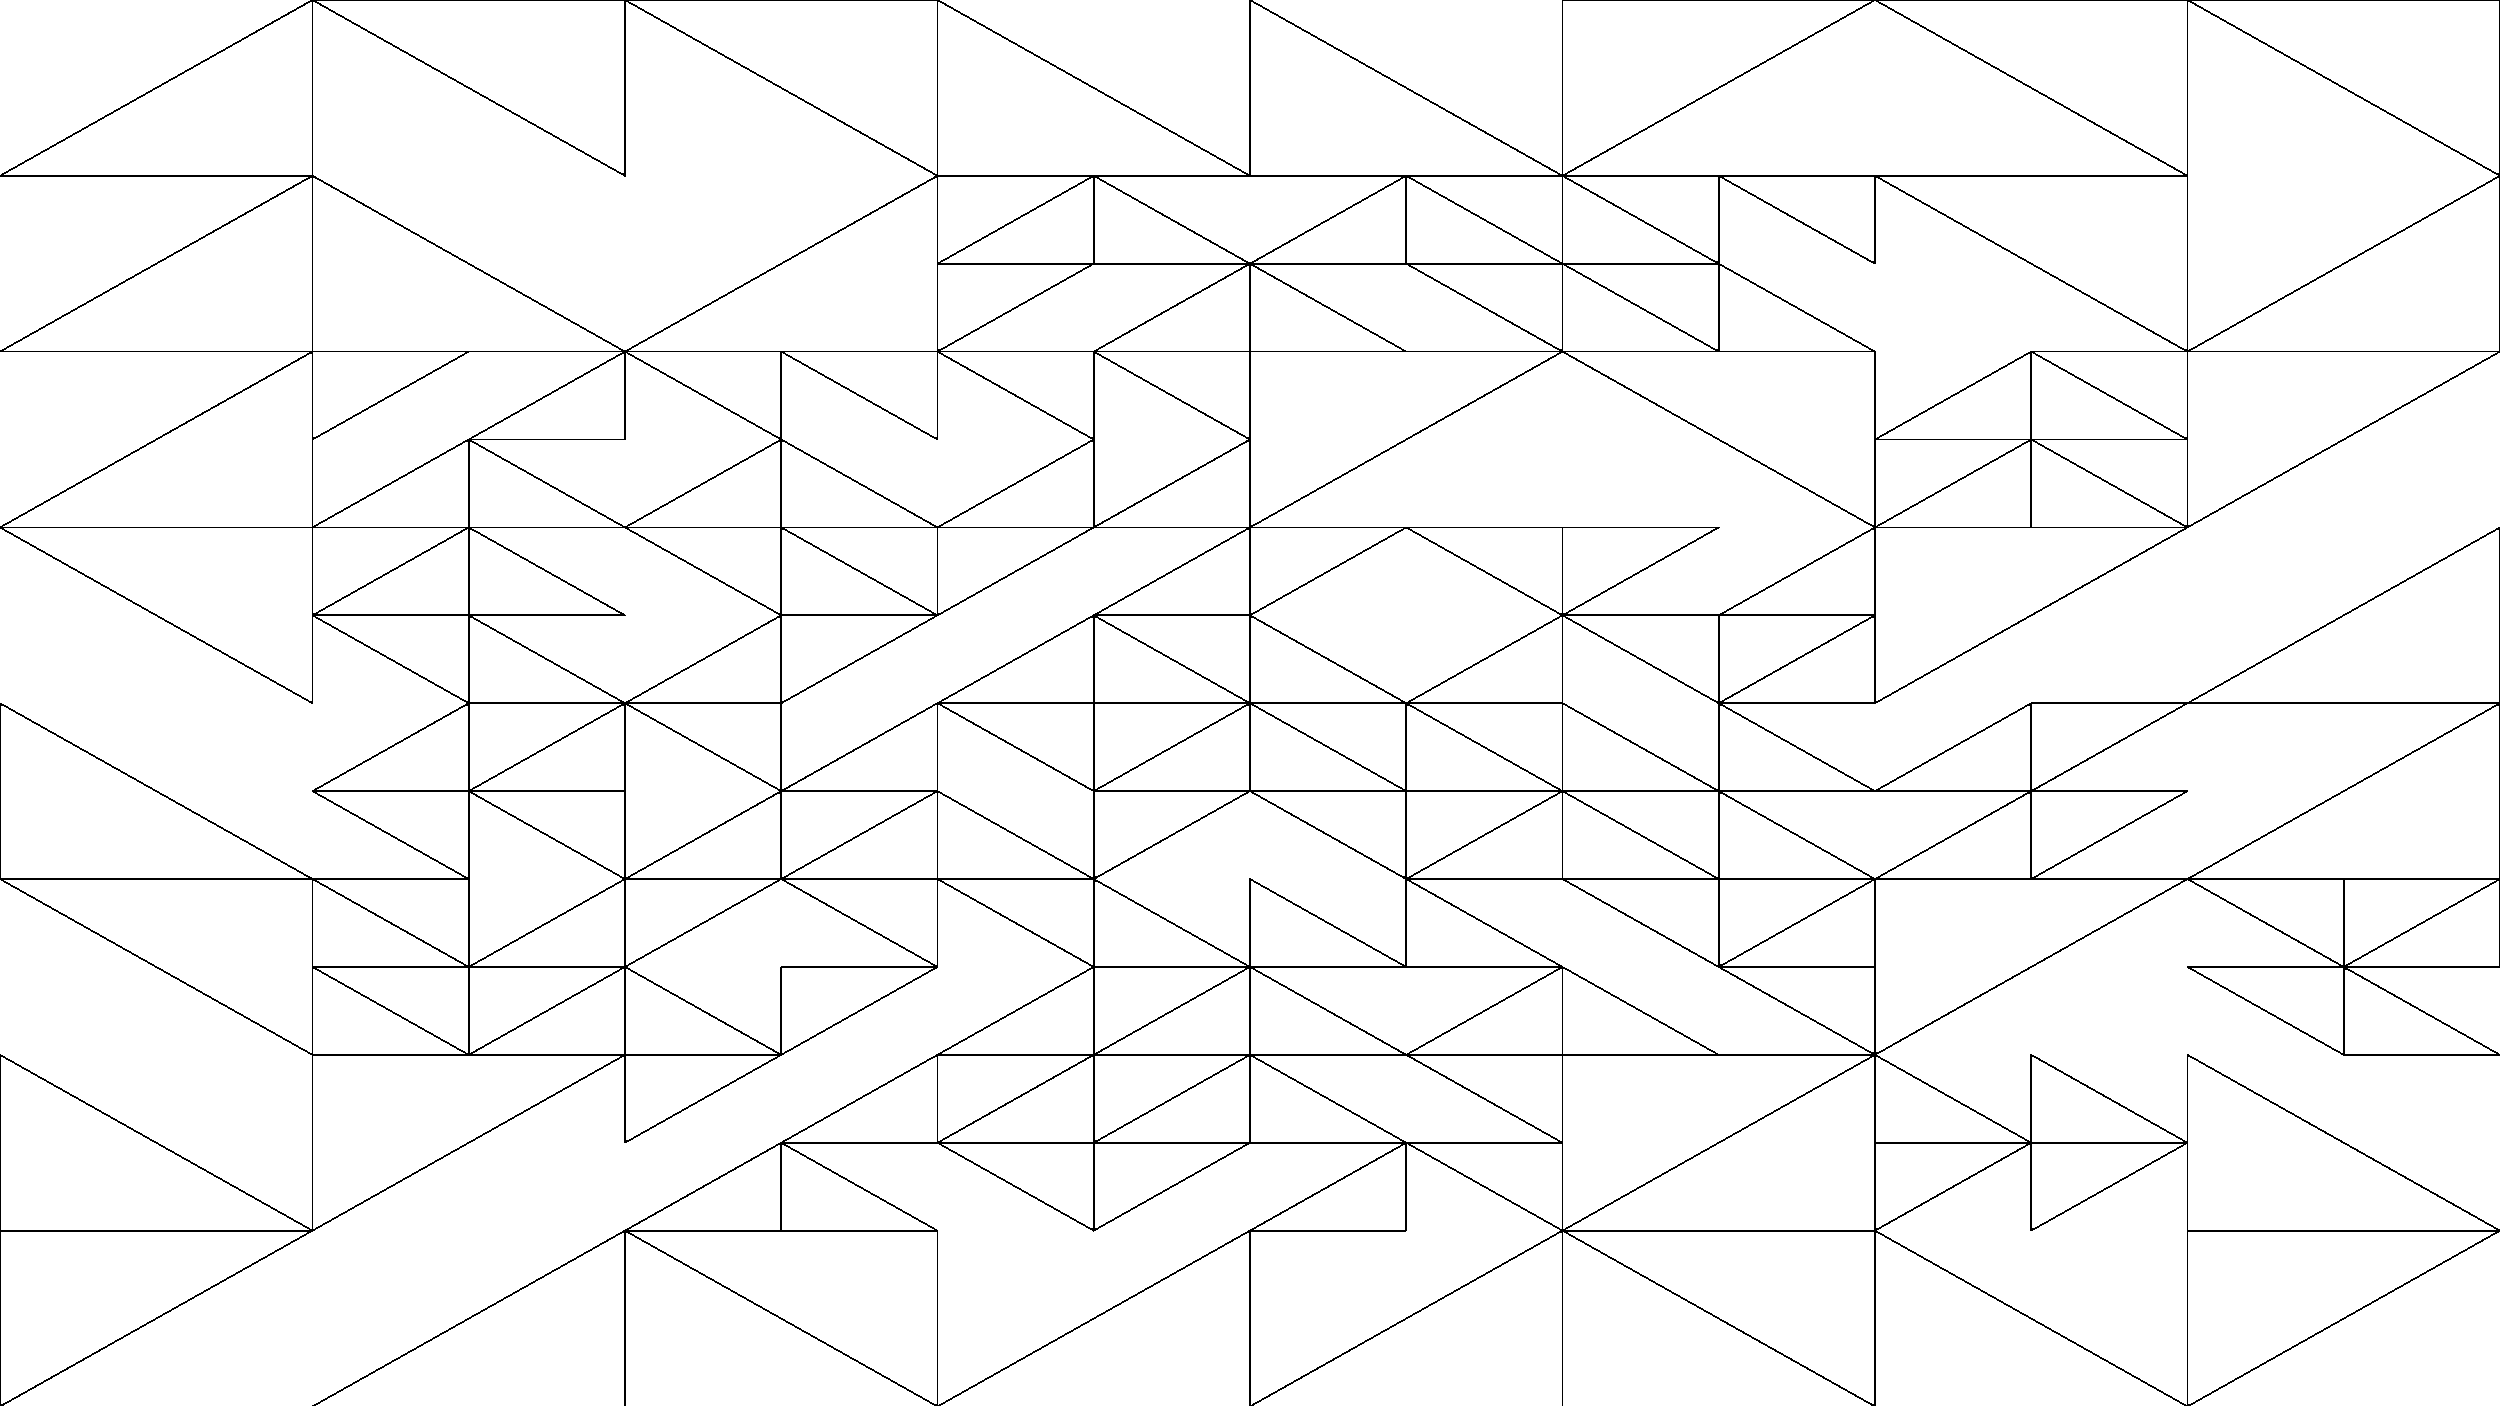 <svg xmlns="http://www.w3.org/2000/svg" version="1.1" xmlns:xlink="http://www.w3.org/1999/xlink" xmlns:svgjs="http://svgjs.dev/svgjs" viewBox="0 0 1422 800"><g shape-rendering="crispEdges" stroke-linejoin="round" fill="none" stroke-width="1" stroke="hsl(0, 3%, 90%)"><polygon points="1422,0 1422,100 1244.25,0"></polygon><polygon points="1244.25,100 1244.25,0 1066.5,0"></polygon><polygon points="1244.25,100 1066.5,100 1244.25,200"></polygon><polygon points="1422,200 1422,100 1244.25,200"></polygon><polygon points="888.75,100 1066.5,0 888.75,0"></polygon><polygon points="888.75,100 711,100 711,0"></polygon><polygon points="888.75,100 799.875,100 888.75,150"></polygon><polygon points="711,150 799.875,100 799.875,150"></polygon><polygon points="711,150 799.875,200 711,200"></polygon><polygon points="888.75,200 888.75,150 799.875,150"></polygon><polygon points="1066.5,150 977.625,100 1066.5,100"></polygon><polygon points="977.625,100 977.625,150 888.75,100"></polygon><polygon points="977.625,150 888.75,150 977.625,200"></polygon><polygon points="1066.5,200 977.625,200 977.625,150"></polygon><polygon points="1066.5,300 1066.5,200 888.75,200"></polygon><polygon points="888.75,200 711,300 711,200"></polygon><polygon points="888.75,350 888.75,300 799.875,300"></polygon><polygon points="799.875,300 711,300 711,350"></polygon><polygon points="711,400 711,350 799.875,400"></polygon><polygon points="888.75,350 799.875,400 888.75,400"></polygon><polygon points="1066.5,350 977.625,350 1066.5,300"></polygon><polygon points="977.625,300 888.75,350 888.75,300"></polygon><polygon points="977.625,400 888.75,350 977.625,350"></polygon><polygon points="1066.5,350 1066.5,400 977.625,400"></polygon><polygon points="1422,200 1244.25,200 1244.25,300"></polygon><polygon points="1244.25,250 1244.25,200 1155.375,200"></polygon><polygon points="1155.375,250 1155.375,200 1066.5,250"></polygon><polygon points="1066.5,300 1155.375,250 1155.375,300"></polygon><polygon points="1244.25,250 1244.25,300 1155.375,250"></polygon><polygon points="1244.25,300 1066.5,300 1066.5,400"></polygon><polygon points="1422,400 1244.25,400 1422,300"></polygon><polygon points="711,100 533.25,100 533.25,0"></polygon><polygon points="533.25,0 355.5,0 533.25,100"></polygon><polygon points="355.5,200 533.25,200 533.25,100"></polygon><polygon points="622.125,100 711,150 622.125,150"></polygon><polygon points="533.25,150 622.125,100 622.125,150"></polygon><polygon points="533.25,200 622.125,150 533.25,150"></polygon><polygon points="622.125,200 711,200 711,150"></polygon><polygon points="177.75,0 355.5,100 355.5,0"></polygon><polygon points="177.75,100 177.75,0 0,100"></polygon><polygon points="177.75,100 177.75,200 0,200"></polygon><polygon points="177.75,200 355.5,200 177.75,100"></polygon><polygon points="355.5,250 355.5,200 266.625,250"></polygon><polygon points="177.75,200 266.625,200 177.75,250"></polygon><polygon points="266.625,300 177.75,300 266.625,250"></polygon><polygon points="266.625,300 266.625,250 355.5,300"></polygon><polygon points="177.75,200 177.75,300 0,300"></polygon><polygon points="177.75,400 177.75,300 0,300"></polygon><polygon points="266.625,350 266.625,300 355.5,350"></polygon><polygon points="266.625,300 177.75,300 177.75,350"></polygon><polygon points="266.625,350 266.625,400 177.75,350"></polygon><polygon points="355.5,400 266.625,350 266.625,400"></polygon><polygon points="711,250 711,200 622.125,200"></polygon><polygon points="622.125,250 622.125,200 533.25,200"></polygon><polygon points="622.125,250 622.125,300 533.25,300"></polygon><polygon points="711,300 711,250 622.125,300"></polygon><polygon points="533.25,200 444.375,200 533.25,250"></polygon><polygon points="444.375,200 355.5,200 444.375,250"></polygon><polygon points="444.375,250 444.375,300 355.5,300"></polygon><polygon points="533.25,300 444.375,250 444.375,300"></polygon><polygon points="444.375,300 533.25,350 444.375,350"></polygon><polygon points="444.375,350 355.5,300 444.375,300"></polygon><polygon points="444.375,350 444.375,400 355.5,400"></polygon><polygon points="444.375,350 444.375,400 533.25,350"></polygon><polygon points="711,350 711,300 622.125,350"></polygon><polygon points="533.25,300 622.125,300 533.25,350"></polygon><polygon points="533.25,400 622.125,400 622.125,350"></polygon><polygon points="711,400 622.125,350 622.125,400"></polygon><polygon points="711,400 711,450 622.125,450"></polygon><polygon points="533.25,400 622.125,450 622.125,400"></polygon><polygon points="533.25,500 622.125,500 533.25,450"></polygon><polygon points="711,450 622.125,450 622.125,500"></polygon><polygon points="444.375,450 533.25,400 533.25,450"></polygon><polygon points="444.375,400 444.375,450 355.5,400"></polygon><polygon points="444.375,500 444.375,450 355.5,500"></polygon><polygon points="533.25,450 444.375,500 533.25,500"></polygon><polygon points="533.25,500 444.375,500 533.25,550"></polygon><polygon points="444.375,500 355.5,550 355.5,500"></polygon><polygon points="355.5,550 355.5,600 444.375,600"></polygon><polygon points="444.375,600 533.25,550 444.375,550"></polygon><polygon points="711,550 622.125,500 622.125,550"></polygon><polygon points="622.125,550 533.25,500 622.125,500"></polygon><polygon points="622.125,600 533.25,600 622.125,550"></polygon><polygon points="711,550 622.125,600 711,600"></polygon><polygon points="266.625,450 355.5,400 355.5,450"></polygon><polygon points="266.625,450 266.625,400 177.75,450"></polygon><polygon points="266.625,450 266.625,500 177.75,450"></polygon><polygon points="355.5,500 355.5,450 266.625,450"></polygon><polygon points="177.75,500 0,500 0,400"></polygon><polygon points="0,500 177.75,600 177.75,500"></polygon><polygon points="355.5,500 266.625,550 355.5,550"></polygon><polygon points="266.625,500 266.625,550 177.75,500"></polygon><polygon points="177.75,550 266.625,600 266.625,550"></polygon><polygon points="355.5,600 266.625,600 355.5,550"></polygon><polygon points="355.5,600 177.75,700 177.75,600"></polygon><polygon points="177.75,700 0,600 0,700"></polygon><polygon points="177.75,700 0,800 0,700"></polygon><polygon points="355.5,800 355.5,700 177.75,800"></polygon><polygon points="711,600 622.125,600 622.125,650"></polygon><polygon points="533.25,650 622.125,650 622.125,600"></polygon><polygon points="622.125,700 533.25,650 622.125,650"></polygon><polygon points="622.125,700 711,650 622.125,650"></polygon><polygon points="444.375,650 533.25,600 533.25,650"></polygon><polygon points="355.5,650 444.375,600 355.5,600"></polygon><polygon points="444.375,650 444.375,700 355.5,700"></polygon><polygon points="533.25,700 444.375,650 444.375,700"></polygon><polygon points="533.25,700 533.25,800 355.5,700"></polygon><polygon points="711,700 533.25,800 711,800"></polygon><polygon points="1422,400 1244.25,500 1422,500"></polygon><polygon points="1155.375,450 1155.375,400 1244.25,400"></polygon><polygon points="1066.5,450 1155.375,400 1155.375,450"></polygon><polygon points="1066.5,500 1155.375,450 1155.375,500"></polygon><polygon points="1155.375,500 1244.25,450 1155.375,450"></polygon><polygon points="1244.25,500 1066.5,600 1066.5,500"></polygon><polygon points="1422,550 1422,500 1333.125,550"></polygon><polygon points="1333.125,550 1333.125,500 1244.25,500"></polygon><polygon points="1333.125,600 1333.125,550 1244.25,550"></polygon><polygon points="1333.125,600 1333.125,550 1422,600"></polygon><polygon points="977.625,450 977.625,400 1066.5,450"></polygon><polygon points="888.75,400 977.625,450 888.75,450"></polygon><polygon points="977.625,500 888.75,450 888.75,500"></polygon><polygon points="977.625,450 977.625,500 1066.5,500"></polygon><polygon points="888.75,450 799.875,450 799.875,400"></polygon><polygon points="799.875,400 799.875,450 711,400"></polygon><polygon points="799.875,450 799.875,500 711,450"></polygon><polygon points="888.75,500 888.75,450 799.875,500"></polygon><polygon points="888.75,550 799.875,550 799.875,500"></polygon><polygon points="711,550 799.875,550 711,500"></polygon><polygon points="711,600 711,550 799.875,600"></polygon><polygon points="799.875,600 888.75,600 888.75,550"></polygon><polygon points="1066.5,500 977.625,550 977.625,500"></polygon><polygon points="977.625,500 888.75,500 977.625,550"></polygon><polygon points="888.75,600 888.75,550 977.625,600"></polygon><polygon points="1066.5,600 977.625,550 1066.5,550"></polygon><polygon points="888.75,700 1066.5,600 888.75,600"></polygon><polygon points="888.75,600 888.75,650 799.875,600"></polygon><polygon points="711,600 711,650 799.875,650"></polygon><polygon points="799.875,700 799.875,650 711,700"></polygon><polygon points="888.75,650 888.75,700 799.875,650"></polygon><polygon points="888.75,700 711,800 888.75,800"></polygon><polygon points="1066.5,700 1066.5,800 888.75,700"></polygon><polygon points="1244.25,600 1244.25,700 1422,700"></polygon><polygon points="1155.375,600 1155.375,650 1244.25,650"></polygon><polygon points="1066.5,600 1155.375,650 1066.5,650"></polygon><polygon points="1066.5,650 1066.5,700 1155.375,650"></polygon><polygon points="1155.375,650 1155.375,700 1244.25,650"></polygon><polygon points="1244.25,800 1066.5,800 1066.5,700"></polygon><polygon points="1422,700 1244.25,800 1244.25,700"></polygon></g><g fill="hsl(220, 62%, 45%)" stroke-width="3" stroke="hsl(220, 43%, 13%)"></g></svg>
